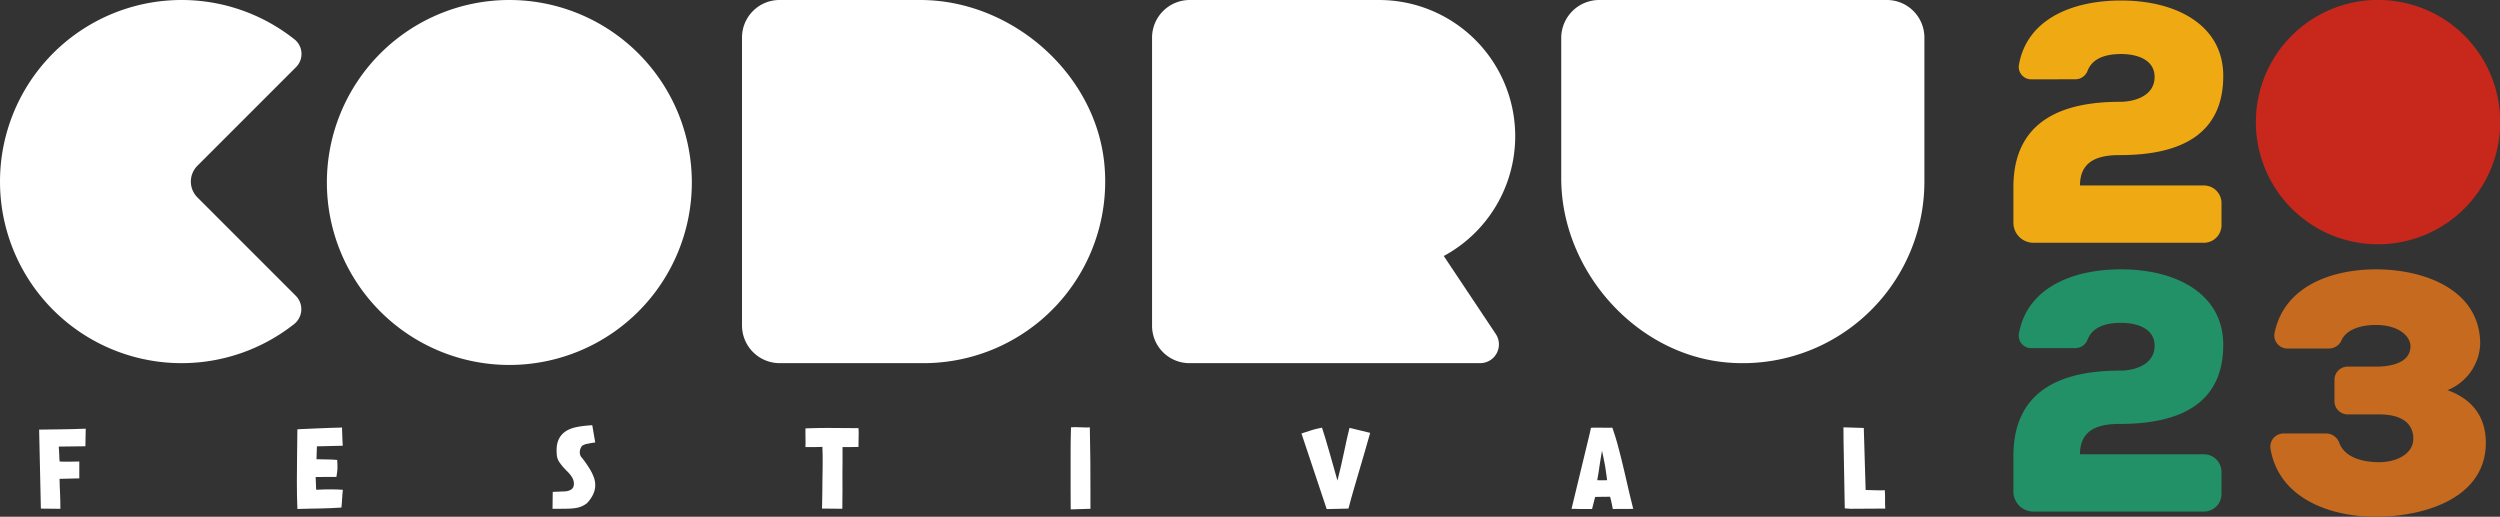 <svg xmlns="http://www.w3.org/2000/svg" width="562.899" height="116.35" viewBox="0 0 562.899 116.35">
  <rect x="0" y="0" width="562.899" height="116.35" fill="#333333" stroke="none"/>
  <g id="Group_9" data-name="Group 9" transform="translate(0 0)">
    <g id="Group_6" data-name="Group 6">
      <path id="Path_15" data-name="Path 15" d="M261.634,236.829a41.086,41.086,0,1,1-41.086-41.086A41.085,41.085,0,0,1,261.634,236.829Z" transform="translate(-105.861 -195.743)" fill="#fff"/>
      <path id="Path_16" data-name="Path 16" d="M502.361,204.306v31.576c0,20.865,16.961,39.973,37.77,41.514a40.888,40.888,0,0,0,44-40.768V204.2a8.459,8.459,0,0,0-8.458-8.459H510.925A8.562,8.562,0,0,0,502.361,204.306Z" transform="translate(-150.835 -195.743)" fill="#fff"/>
      <path id="Path_17" data-name="Path 17" d="M328.2,195.744h-31.7a8.441,8.441,0,0,0-8.441,8.441v64.837a8.488,8.488,0,0,0,8.488,8.488h32.4a40.889,40.889,0,0,0,40.769-44C368.175,212.7,349.067,195.744,328.2,195.744Z" transform="translate(-120.988 -195.743)" fill="#fff"/>
      <path id="Path_18" data-name="Path 18" d="M477.091,226.407a30.663,30.663,0,0,0-30.663-30.663H403.811a8.487,8.487,0,0,0-8.487,8.487V269.1a8.41,8.41,0,0,0,8.409,8.409H469.2a4.224,4.224,0,0,0,3.514-6.566l-11.707-17.559A30.655,30.655,0,0,0,477.091,226.407Z" transform="translate(-135.927 -195.743)" fill="#fff"/>
      <path id="Path_19" data-name="Path 19" d="M160.232,204.587a40.884,40.884,0,1,0-.061,64.128,4.279,4.279,0,0,0,.374-6.379L138.4,240.191a5.041,5.041,0,0,1,0-7.128l22.22-22.22A4.194,4.194,0,0,0,160.232,204.587Z" transform="translate(-93.951 -195.743)" fill="#fff"/>
    </g>
    <path id="Path_20" data-name="Path 20" d="M738.656,218.4a27.508,27.508,0,1,1-22.455-22.28A27.423,27.423,0,0,1,738.656,218.4Z" transform="translate(-176.14 -195.743)" fill="#c8271b"/>
    <path id="Path_21" data-name="Path 21" d="M624.73,213.624a2.808,2.808,0,0,1-2.855-3.174c1.754-10.239,11.769-14.575,23.035-14.575,12.446,0,22.989,5.533,22.989,16.982,0,13.37-9.909,17.826-23.226,17.826-3.805,0-9.038.615-9.038,6.838h27.839a3.968,3.968,0,0,1,4.029,3.9v5.1a3.968,3.968,0,0,1-4.029,3.9H625.222a4.5,4.5,0,0,1-4.57-4.429v-8.1c0-15.983,12.6-19.21,24.02-19.21,3.091,0,7.769-1.23,7.769-5.609,0-3.766-3.726-5.148-7.531-5.148s-6.51,1.1-7.565,3.773a2.932,2.932,0,0,1-2.709,1.913Z" transform="translate(-167.311 -195.761)" fill="#efaa13"/>
    <path id="Path_22" data-name="Path 22" d="M624.73,283.947a2.808,2.808,0,0,1-2.855-3.174c1.754-10.239,11.769-14.575,23.035-14.575,12.446,0,22.989,5.533,22.989,16.982,0,13.37-9.909,17.826-23.226,17.826-3.805,0-9.038.615-9.038,6.838h27.839a3.968,3.968,0,0,1,4.029,3.9v5.1a3.968,3.968,0,0,1-4.029,3.9H625.222a4.5,4.5,0,0,1-4.57-4.429v-8.1c0-15.983,12.6-19.21,24.02-19.21,3.091,0,7.769-1.23,7.769-5.609,0-3.766-3.726-5.148-7.531-5.148s-6.51,1.1-7.565,3.773a2.932,2.932,0,0,1-2.709,1.913Z" transform="translate(-167.311 -205.556)" fill="#229167"/>
    <path id="Path_23" data-name="Path 23" d="M702.295,295.928v-4.9a2.974,2.974,0,0,1,3.019-2.926h6.335c3.092,0,7.611-.691,7.769-4.457,0-2.613-2.933-4.918-7.769-4.918-3.435,0-6.76,1.014-7.819,3.575a3.1,3.1,0,0,1-2.92,1.727h-9.131a2.948,2.948,0,0,1-2.993-3.4c2.111-10.619,12.847-14.427,22.862-14.427,10.7,0,23.465,4.457,23.465,16.828a11.722,11.722,0,0,1-7.373,10.373c6.422,2.305,8.641,6.915,8.641,11.832,0,12.6-14.031,16.675-24.812,16.675-10.227,0-21.848-4.117-23.689-15.412a2.966,2.966,0,0,1,3.009-3.337h9.6a3.164,3.164,0,0,1,2.914,2.159c1.219,3.175,5.062,4.3,8.959,4.3s7.689-1.844,7.689-5.3c0-1.383-.4-5.455-7.689-5.455h-7.049A2.974,2.974,0,0,1,702.295,295.928Z" transform="translate(-176.67 -205.556)" fill="#c56a1e"/>
    <g id="Group_8" data-name="Group 8" transform="translate(8.812 95.737)">
      <g id="Group_7" data-name="Group 7">
        <path id="Path_24" data-name="Path 24" d="M108.79,319.176c0,.6.011,1.144.035,1.635s.046.991.068,1.5.043,1.047.059,1.622.022,1.24.022,1.991l-4.393-.046-.392-17.786q1.5-.022,2.7-.034t2.393-.034q1.185-.026,2.474-.046t2.92-.094l-.069,3.957-6.005.071q.046.484.07.988c.015.337.031.657.046.955s.027.569.035.806.018.425.034.564c0,.031.065.048.2.057s.3.017.507.022.441.011.7.011h.83q.964,0,2.209-.045v3.8Z" transform="translate(-104.189 -307.098)" fill="#fff"/>
        <path id="Path_25" data-name="Path 25" d="M178.245,314.766q1.254,0,2.45.113c.016.386.031.722.046,1.014s.019.578.012.861-.032.581-.07.887-.1.66-.173,1.06l-4.671.022c.032.49.052.971.059,1.438s.027.946.058,1.439c.506-.032,1.035-.054,1.587-.071s1.093-.022,1.622-.022,1.035.009,1.518.022.909.04,1.277.071c-.047.413-.081.782-.1,1.1s-.043.628-.059.92-.034.595-.057.909-.058.671-.1,1.071q-1.288.089-2.462.136t-2.359.071q-1.185.021-2.426.045t-2.669.068q-.071-1.584-.092-3.14t-.024-3.141q0-2.944.046-5.833t.07-5.831q1.4-.068,2.6-.116t2.347-.1q1.149-.059,2.381-.093l2.727-.079c0,.368.007.7.022.988s.027.586.035.887.019.62.034.966.038.764.069,1.254l-5.82.139-.094,2.9Q176.992,314.765,178.245,314.766Z" transform="translate(-113.579 -307.058)" fill="#fff"/>
        <path id="Path_26" data-name="Path 26" d="M247.772,318.659a5.3,5.3,0,0,1,.333,1.818,4.951,4.951,0,0,1-.436,1.991,7.531,7.531,0,0,1-1.449,2.081,5.266,5.266,0,0,1-1.208.714,5.813,5.813,0,0,1-1.358.368,13.686,13.686,0,0,1-1.715.139q-.966.022-2.278.023h-1.172l.046-3.8q.369-.022.714-.034c.229-.008.507-.02.828-.034.292-.015.59-.026.9-.034a4.7,4.7,0,0,0,.885-.1,2.526,2.526,0,0,0,.772-.3,1.47,1.47,0,0,0,.552-.623,2.781,2.781,0,0,0,.115-.736,2.505,2.505,0,0,0-.2-.988,4.274,4.274,0,0,0-.507-.875,7.4,7.4,0,0,0-.689-.793c-.254-.255-.495-.5-.726-.748a12.337,12.337,0,0,1-1.2-1.506,3.378,3.378,0,0,1-.529-1.622c-.016-.17-.027-.337-.034-.507s-.012-.345-.012-.529a7.263,7.263,0,0,1,.092-1.139,4.8,4.8,0,0,1,.333-1.149,4.518,4.518,0,0,1,.691-1.105,4.469,4.469,0,0,1,1.185-.98,6.052,6.052,0,0,1,.9-.424,8.121,8.121,0,0,1,1.185-.346q.679-.148,1.576-.263t2.071-.184l.667,3.889a9.99,9.99,0,0,0-1.069.161c-.285.059-.525.108-.725.139a2.611,2.611,0,0,0-.737.219,1.277,1.277,0,0,0-.552.4,2.208,2.208,0,0,0-.276.575,2.309,2.309,0,0,0-.116.736,1.948,1.948,0,0,0,.081.553,1.461,1.461,0,0,0,.265.507,16.04,16.04,0,0,1,.989,1.289q.461.666.874,1.333A10.282,10.282,0,0,1,247.772,318.659Z" transform="translate(-122.894 -306.972)" fill="#fff"/>
        <path id="Path_27" data-name="Path 27" d="M308.412,324.514c.009-.448.016-.906.022-1.382s.016-.974.024-1.5.011-1.082.011-1.679q.023-1.2.034-2.175t.022-1.886q.013-.909,0-1.852c-.007-.628-.027-1.328-.057-2.095-.26.017-.522.028-.782.034s-.544.015-.851.015H304.65c.016-.246.022-.47.022-.669v-.623c0-.382,0-.73-.011-1.045s-.011-.626-.011-.931v-.461c0-.153.009-.314.022-.481q1.381-.048,2.59-.071c.8-.014,1.591-.022,2.358-.022.552,0,1.1,0,1.634.011s1.089.011,1.657.011,1.154.006,1.76.011,1.245.012,1.921.012c.015.232.027.442.034.634s.012.387.012.586c0,.4-.008.815-.023,1.254s-.022,1.023-.022,1.758c-.353,0-.671.006-.955.011s-.564.015-.841.015H313c.016,1.133.016,2.178,0,3.126s-.022,1.912-.022,2.877,0,2.106.011,3.418,0,2.8-.035,4.474l-4.578-.046Q308.4,325.181,308.412,324.514Z" transform="translate(-132.109 -307.072)" fill="#fff"/>
        <path id="Path_28" data-name="Path 28" d="M374.029,311.3c.009-.521.016-1.067.022-1.634s.028-1.28.059-2.141c.184-.015.352-.026.507-.034s.306-.011.459-.011c.354,0,.695.011,1.025.034s.739.036,1.23.036h.461c.169,0,.352-.009.552-.025q.092,3.8.115,7.363t.024,7.249v3.727L374.04,326c-.015-1.6-.022-3.1-.022-4.511v-8.513Q374.018,312.082,374.029,311.3Z" transform="translate(-141.771 -307.043)" fill="#fff"/>
        <path id="Path_29" data-name="Path 29" d="M448.66,313.054q-.609,2.085-1.219,4.154t-1.231,4.2q-.622,2.128-1.221,4.428l-4.9.114-5.682-17.025,1.909-.62c.323-.108.584-.19.783-.244l.563-.151c.176-.045.364-.088.564-.124s.467-.1.806-.173c.2.584.441,1.348.725,2.3s.582,1.977.9,3.073.633,2.217.955,3.358.62,2.206.9,3.186q.391-1.5.782-3.208t.736-3.359q.345-1.644.656-3.05c.207-.934.388-1.687.541-2.253l4.649,1.127Q449.27,310.973,448.66,313.054Z" transform="translate(-150.182 -307.061)" fill="#fff"/>
        <path id="Path_30" data-name="Path 30" d="M512.1,307.625c.214.009.5.011.851.011h.575c.215,0,.453-.009.714-.022q.714,2.022,1.277,4.129t1.1,4.349q.54,2.243,1.093,4.681t1.241,5.131l-4.6.022q-.115-.527-.172-.837c-.039-.207-.077-.4-.115-.575s-.08-.366-.126-.566-.114-.459-.208-.782c-.229,0-.494.005-.793.011s-.6.011-.909.011-.606.006-.9.011-.544.011-.759.011l-.691,2.716h-2.209c-.321,0-.67,0-1.046-.011s-.833-.011-1.369-.011l4.165-17.257.207-.988a7.272,7.272,0,0,1,.874-.046h1.219C511.691,307.614,511.883,307.617,512.1,307.625Zm-1.035,11.825c.153.009.344.011.575.011h.736c.261,0,.49-.009.689-.022l-.137-1.059c-.047-.306-.092-.623-.139-.955s-.092-.64-.138-.932c-.062-.354-.134-.747-.219-1.184s-.164-.841-.241-1.209l-.275-1.289c-.063.355-.131.759-.208,1.22s-.153.935-.23,1.424-.15.974-.218,1.45-.134.9-.2,1.277-.116.679-.162.909l-.046.345Z" transform="translate(-160.022 -307.061)" fill="#fff"/>
        <path id="Path_31" data-name="Path 31" d="M580.767,307.671l.415,13.966c.322,0,.64.009.955.023s.64.028.977.034.7.017,1.093.022.825.006,1.3-.011q.047.74.047,1.266v1.888c0,.275.016.6.047.966l-7.825.046-1.289-.094-.275-15.045-.024-3.2Z" transform="translate(-169.929 -307.05)" fill="#fff"/>
      </g>
    </g>
  </g>
</svg>
